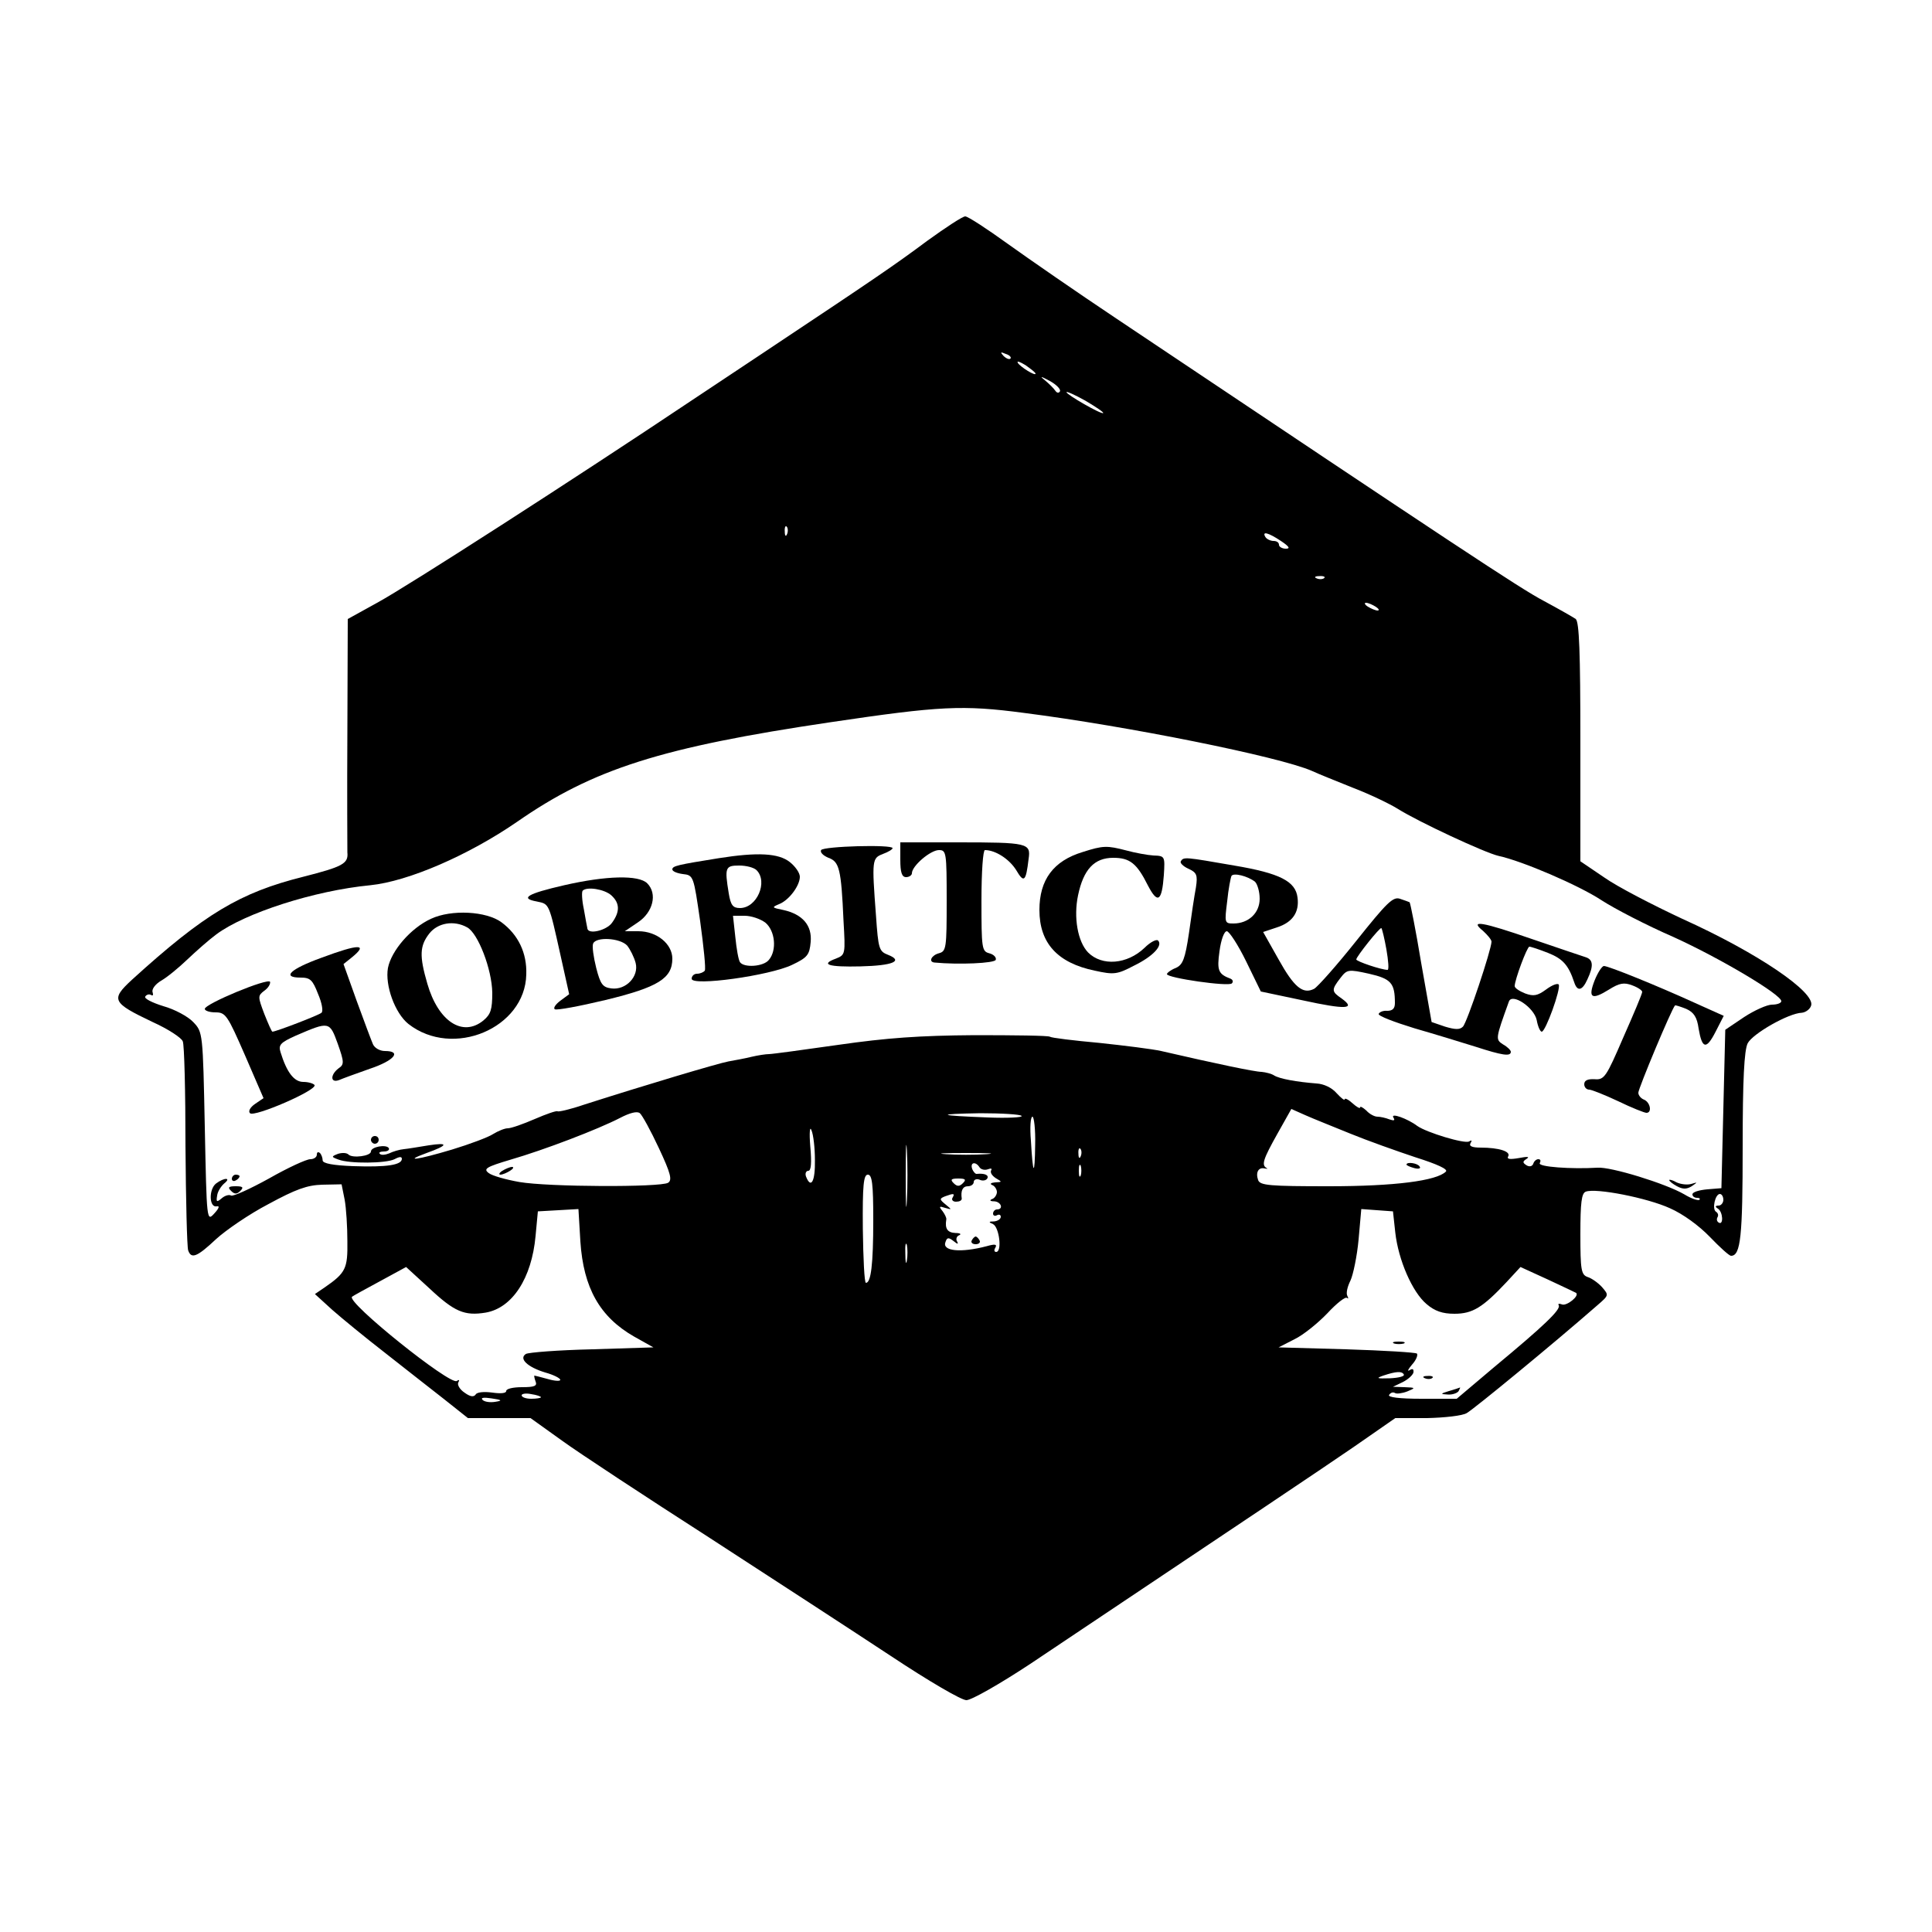 <?xml version="1.0" standalone="no"?>
<!DOCTYPE svg PUBLIC "-//W3C//DTD SVG 20010904//EN"
 "http://www.w3.org/TR/2001/REC-SVG-20010904/DTD/svg10.dtd">
<svg version="1.0" xmlns="http://www.w3.org/2000/svg"
 width="500pt" height="500pt" viewBox="0 0 500 500"
 preserveAspectRatio="xMidYMid meet">
<g transform="translate(0,500) scale(0.1,-0.1)"
fill="#000000" stroke="none">
<path d="M2400 4377 c-86 -64 -133 -96 -429 -293 -90 -60 -173 -115 -185 -123
-302 -202 -731 -478 -810 -521 l-76 -42 -1 -291 c-1 -161 0 -301 0 -313 3 -29
-12 -37 -114 -63 -164 -41 -256 -96 -444 -267 -55 -51 -51 -59 54 -109 40 -18
75 -41 78 -50 4 -8 7 -130 7 -271 1 -140 4 -262 7 -270 8 -23 23 -17 72 29 25
23 86 65 136 91 70 38 100 49 139 50 l50 1 8 -40 c4 -22 7 -70 7 -107 1 -71
-4 -82 -59 -120 l-25 -17 45 -41 c25 -22 86 -72 135 -110 50 -39 118 -93 153
-120 l63 -50 81 0 81 0 81 -58 c44 -32 216 -145 381 -251 165 -107 377 -245
471 -307 98 -65 182 -114 195 -114 13 0 85 41 164 93 598 400 743 497 838 562
l108 75 82 0 c45 1 92 6 103 13 18 10 226 181 338 279 30 26 30 26 12 47 -10
11 -27 23 -37 26 -17 6 -19 18 -19 111 0 82 3 106 14 110 26 10 159 -16 218
-43 34 -15 75 -45 103 -74 26 -27 50 -49 55 -49 25 0 30 51 30 282 0 175 4
250 13 268 13 25 106 78 140 79 10 1 21 9 24 18 13 34 -138 137 -333 225 -77
36 -168 83 -202 107 l-62 42 0 308 c0 235 -3 311 -12 319 -7 5 -44 26 -83 47
-61 32 -231 145 -1105 730 -102 68 -229 156 -282 194 -54 39 -103 71 -110 71
-7 0 -51 -29 -98 -63z m215 -305 c-3 -3 -11 0 -18 7 -9 10 -8 11 6 5 10 -3 15
-9 12 -12z m65 -39 c0 -7 -39 17 -46 28 -3 6 5 3 20 -6 14 -10 26 -19 26 -22z
m63 -46 c-3 -5 -8 -4 -12 2 -4 6 -16 18 -27 27 -14 11 -11 11 13 -2 18 -10 29
-22 26 -27z m112 -56 c-5 -4 -95 48 -95 54 0 3 22 -7 49 -22 27 -16 48 -30 46
-32z m-818 -313 c-3 -8 -6 -5 -6 6 -1 11 2 17 5 13 3 -3 4 -12 1 -19z m1278
-18 c21 -14 25 -20 13 -20 -10 0 -18 5 -18 10 0 6 -6 10 -14 10 -8 0 -18 5
-21 10 -10 16 7 12 40 -10z m112 -96 c-3 -3 -12 -4 -19 -1 -8 3 -5 6 6 6 11 1
17 -2 13 -5z m133 -74 c8 -5 11 -10 5 -10 -5 0 -17 5 -25 10 -8 5 -10 10 -5
10 6 0 17 -5 25 -10z m-910 -275 c267 -34 660 -113 745 -150 17 -8 65 -27 107
-44 42 -16 94 -41 115 -54 54 -34 226 -114 261 -122 61 -13 208 -76 267 -115
34 -22 117 -65 186 -95 121 -55 279 -149 279 -166 0 -5 -11 -9 -24 -9 -13 0
-46 -15 -72 -32 l-49 -33 -5 -205 -5 -205 -37 -3 c-21 -2 -38 -7 -38 -13 0 -5
5 -9 12 -9 6 0 9 -2 6 -5 -3 -3 -21 3 -39 14 -48 28 -191 72 -225 69 -67 -4
-155 2 -149 12 3 6 2 10 -4 10 -5 0 -11 -5 -13 -12 -3 -7 -10 -8 -17 -4 -11 7
-11 10 0 17 9 6 1 6 -20 2 -23 -4 -32 -3 -28 4 8 13 -24 23 -71 23 -23 0 -31
4 -26 12 4 7 3 8 -4 4 -11 -7 -110 23 -134 40 -25 19 -70 35 -62 22 5 -8 2 -9
-10 -5 -10 4 -24 7 -31 7 -8 0 -21 7 -29 16 -9 8 -16 12 -16 8 0 -4 -9 1 -20
11 -11 10 -20 14 -20 10 0 -4 -9 3 -21 16 -12 14 -33 24 -52 25 -51 4 -96 12
-110 21 -6 4 -21 8 -32 9 -17 0 -117 21 -260 54 -22 5 -94 14 -160 21 -66 6
-124 13 -128 16 -4 3 -92 4 -195 4 -142 -1 -227 -7 -352 -25 -91 -13 -172 -24
-180 -24 -8 0 -28 -3 -45 -7 -16 -4 -43 -9 -60 -12 -27 -5 -218 -62 -374 -112
-35 -12 -66 -19 -68 -17 -3 2 -29 -7 -59 -20 -30 -13 -61 -24 -70 -24 -8 0
-25 -7 -38 -15 -12 -8 -60 -26 -106 -40 -90 -27 -129 -32 -66 -9 56 20 58 28
6 20 -25 -4 -54 -9 -65 -10 -11 -1 -28 -6 -38 -11 -10 -4 -21 -5 -24 -1 -4 3
1 6 11 6 9 0 15 4 12 9 -7 10 -46 3 -46 -9 0 -12 -48 -18 -58 -8 -5 5 -17 5
-27 2 -18 -7 -18 -8 1 -15 29 -11 123 -10 145 1 13 7 19 7 19 1 0 -16 -39 -22
-125 -19 -53 2 -80 7 -80 15 0 6 -3 15 -7 19 -5 4 -8 2 -8 -4 0 -7 -8 -12 -17
-12 -10 0 -58 -22 -107 -50 -49 -27 -93 -47 -98 -44 -5 3 -16 0 -24 -7 -13
-11 -15 -10 -12 7 1 10 10 24 18 31 20 16 0 16 -21 0 -19 -15 -18 -63 2 -59 8
2 6 -5 -6 -18 -20 -22 -20 -22 -25 223 -5 244 -5 246 -30 272 -13 14 -48 33
-77 41 -29 9 -51 20 -47 25 3 5 10 7 15 4 5 -3 6 0 4 7 -3 8 7 21 22 30 16 9
46 34 68 55 22 21 56 51 75 65 74 55 253 113 398 127 99 10 255 78 380 164
197 137 373 193 812 258 283 42 341 45 500 24z m-945 -1126 c31 -66 35 -83 24
-90 -20 -12 -310 -11 -385 2 -34 6 -70 16 -79 23 -15 11 -7 16 57 35 86 25
225 78 283 108 25 13 44 18 51 12 6 -5 28 -45 49 -90z m1790 37 c44 -18 120
-45 168 -61 57 -18 85 -31 79 -37 -24 -24 -133 -38 -303 -38 -153 0 -178 2
-183 16 -7 20 1 34 17 30 7 -1 9 -1 5 1 -14 8 -9 23 28 89 l36 64 36 -16 c20
-9 73 -30 117 -48z m-851 46 c3 -4 -37 -6 -87 -4 -131 5 -139 9 -20 11 56 0
104 -3 107 -7z m35 -74 c-1 -85 -6 -80 -11 10 -3 34 -1 62 4 62 4 0 8 -33 7
-72z m-570 -40 c1 -55 -10 -76 -23 -43 -3 8 0 15 6 15 7 0 9 20 5 63 -3 36 -1
54 3 42 5 -11 9 -46 9 -77z m238 -105 c-2 -37 -3 -9 -3 62 0 72 1 102 3 68 2
-34 2 -93 0 -130z m450 115 c-3 -8 -6 -5 -6 6 -1 11 2 17 5 13 3 -3 4 -12 1
-19z m-244 5 c-29 -2 -77 -2 -105 0 -29 2 -6 3 52 3 58 0 81 -1 53 -3z m-18
-34 c4 -6 14 -8 22 -5 8 3 11 2 8 -3 -3 -6 3 -14 12 -20 17 -10 17 -10 -2 -11
-11 -1 -14 -4 -7 -7 6 -2 12 -11 12 -18 0 -7 -6 -16 -12 -18 -8 -3 -6 -6 5 -6
18 -1 25 -21 7 -21 -5 0 -10 -5 -10 -11 0 -5 5 -7 10 -4 6 3 10 1 10 -4 0 -6
-8 -11 -17 -12 -15 0 -15 -2 -3 -7 16 -8 24 -72 8 -72 -5 0 -6 5 -2 11 5 9 -1
10 -22 4 -68 -18 -117 -13 -107 11 4 12 8 12 21 2 10 -8 13 -9 9 -1 -4 6 -1
14 5 16 7 3 3 6 -9 6 -21 1 -28 11 -24 35 1 4 -4 14 -10 22 -10 12 -8 13 7 8
18 -5 18 -5 1 9 -16 13 -16 15 -1 21 22 8 26 8 19 -4 -3 -5 1 -10 9 -10 9 0
15 3 15 8 -3 20 2 32 16 32 8 0 15 5 15 11 0 6 7 9 15 6 8 -4 17 -2 20 3 5 9
-7 14 -27 12 -3 -1 -9 5 -12 13 -6 17 9 20 19 4z m262 -21 c-3 -7 -5 -2 -5 12
0 14 2 19 5 13 2 -7 2 -19 0 -25z m-537 -115 c0 -116 -6 -163 -19 -163 -4 0
-7 63 -8 140 -1 114 2 140 13 140 11 0 14 -24 14 -117z m232 95 c-9 -9 -15 -9
-24 0 -9 9 -7 12 12 12 19 0 21 -3 12 -12z m1968 -43 c0 -8 -6 -15 -12 -15 -9
0 -10 -3 -2 -8 13 -8 15 -44 2 -36 -5 3 -6 9 -3 14 3 5 1 11 -4 14 -11 7 -2
46 10 46 5 0 9 -7 9 -15z m-2958 -108 c8 -120 50 -195 139 -246 l50 -28 -159
-5 c-87 -2 -164 -8 -171 -12 -19 -12 4 -34 50 -48 22 -6 39 -15 39 -19 0 -4
-15 -3 -32 2 -18 5 -34 9 -35 9 -1 0 0 -7 3 -15 5 -12 -3 -15 -35 -15 -23 0
-41 -4 -41 -10 0 -6 -15 -7 -36 -4 -22 3 -40 1 -43 -5 -5 -7 -14 -6 -29 5 -12
8 -19 20 -16 26 4 7 2 8 -4 4 -18 -11 -286 204 -271 218 2 2 35 20 72 40 l68
37 60 -55 c65 -61 91 -72 146 -63 69 12 119 89 129 198 l6 64 53 3 52 3 5 -84z
m2109 23 c8 -71 44 -154 81 -185 21 -18 41 -25 72 -25 47 0 73 16 135 82 l36
39 70 -32 c39 -18 72 -34 74 -35 9 -8 -24 -34 -36 -30 -8 3 -12 2 -9 -2 6 -11
-38 -53 -167 -160 l-97 -82 -91 0 c-58 0 -88 4 -84 10 4 6 10 8 15 5 4 -3 19
-1 32 4 22 9 22 10 -7 11 l-30 1 25 12 c14 7 26 18 28 25 1 9 -2 11 -10 6 -7
-4 -4 2 6 14 11 12 16 25 13 29 -4 3 -86 8 -182 11 l-176 5 41 21 c23 11 61
42 85 67 24 26 47 44 51 40 4 -3 4 -1 1 5 -4 7 0 24 8 40 7 15 17 63 21 106
l7 79 41 -3 41 -3 6 -55z m-1264 -72 c-2 -13 -4 -5 -4 17 -1 22 1 32 4 23 2
-10 2 -28 0 -40z m1286 -295 c3 -5 -14 -9 -36 -10 -34 -1 -37 0 -17 7 33 11
48 12 53 3z m-2233 -59 c0 -2 -11 -4 -25 -4 -14 0 -25 4 -25 9 0 4 11 6 25 3
14 -2 25 -6 25 -8z m-119 -12 c-13 -2 -27 0 -32 5 -6 6 3 7 23 4 28 -4 29 -6
9 -9z"/>
<path d="M2330 2775 c0 -33 4 -45 15 -45 8 0 15 5 15 10 0 19 48 60 70 60 19
0 20 -6 20 -131 0 -122 -1 -131 -20 -136 -19 -5 -28 -22 -12 -24 63 -6 156 -2
159 7 2 6 -5 14 -17 17 -19 5 -20 13 -20 136 0 75 4 131 9 131 27 0 63 -23 81
-52 20 -34 25 -30 32 29 6 41 -1 43 -184 43 l-148 0 0 -45z"/>
<path d="M2125 2800 c-3 -6 5 -14 19 -20 28 -10 33 -28 39 -163 5 -87 5 -88
-20 -98 -41 -15 -19 -22 64 -20 84 2 112 14 71 30 -23 9 -25 15 -31 102 -11
145 -10 148 18 159 14 5 25 12 25 15 0 10 -179 5 -185 -5z"/>
<path d="M2802 2795 c-76 -23 -112 -72 -112 -150 0 -86 47 -137 143 -157 50
-11 58 -10 102 13 49 24 75 52 62 65 -4 4 -20 -4 -35 -19 -45 -43 -110 -48
-146 -12 -27 28 -38 91 -26 148 14 67 42 97 91 97 43 0 61 -14 90 -72 25 -48
36 -41 41 27 3 49 3 50 -27 51 -16 1 -48 7 -70 13 -50 13 -60 13 -113 -4z"/>
<path d="M1860 2779 c-106 -17 -120 -20 -120 -29 0 -5 12 -10 27 -12 28 -3 28
-5 45 -122 9 -66 15 -123 12 -128 -3 -4 -12 -8 -20 -8 -8 0 -14 -6 -14 -13 0
-20 202 8 260 36 40 19 45 26 48 59 4 43 -21 72 -71 83 -30 6 -30 7 -11 15 26
10 54 48 54 71 0 10 -12 27 -26 38 -29 23 -83 26 -184 10z m98 -31 c30 -30 1
-98 -43 -98 -18 0 -24 7 -29 38 -11 67 -9 72 27 72 18 0 38 -5 45 -12z m23
-136 c25 -21 30 -71 9 -96 -14 -18 -65 -21 -75 -6 -4 6 -9 35 -12 65 l-6 55
30 0 c17 0 41 -8 54 -18z"/>
<path d="M3056 2771 c-3 -4 6 -13 19 -19 22 -10 25 -16 20 -49 -4 -21 -12 -74
-18 -118 -10 -67 -16 -82 -34 -90 -13 -5 -23 -13 -23 -16 0 -10 160 -33 168
-24 4 4 3 9 -3 12 -32 12 -36 21 -29 71 4 30 12 52 19 52 6 0 29 -35 50 -78
l38 -78 109 -23 c110 -24 139 -23 100 5 -26 18 -27 22 -3 53 17 22 20 23 74
11 57 -13 67 -24 67 -76 0 -14 -6 -20 -20 -20 -10 1 -20 -3 -22 -8 -2 -5 40
-21 92 -37 52 -15 124 -37 159 -48 68 -22 91 -26 91 -13 0 4 -9 13 -20 19 -20
13 -20 14 15 111 8 23 65 -15 72 -48 3 -17 9 -30 13 -30 10 0 50 111 44 122
-3 4 -17 -1 -33 -13 -22 -16 -32 -18 -54 -10 -15 6 -27 14 -27 19 0 16 32 102
38 102 4 0 25 -7 48 -16 38 -15 53 -31 68 -76 8 -25 21 -22 34 7 17 36 15 52
-5 58 -10 3 -71 24 -136 46 -133 46 -165 51 -129 22 12 -11 22 -23 22 -28 0
-20 -63 -209 -74 -220 -8 -8 -19 -8 -46 0 l-35 12 -27 153 c-14 85 -28 155
-30 157 -2 1 -13 5 -25 9 -18 6 -34 -10 -113 -109 -51 -64 -100 -119 -109
-124 -29 -15 -52 4 -92 76 l-40 71 36 12 c40 13 58 39 53 77 -5 42 -45 63
-164 83 -127 22 -131 23 -138 11z m192 -53 c6 -6 12 -25 12 -44 0 -37 -29 -64
-68 -64 -23 0 -23 2 -16 58 3 31 9 61 11 65 5 9 42 0 61 -15z m340 -175 c5
-29 7 -53 3 -53 -16 0 -81 22 -81 27 0 7 62 85 65 81 2 -2 8 -27 13 -55z"/>
<path d="M1460 2709 c-96 -22 -115 -34 -71 -42 33 -7 31 -2 62 -141 l22 -99
-23 -17 c-12 -9 -19 -19 -14 -22 5 -3 64 8 131 24 136 33 173 56 173 107 0 38
-40 71 -88 71 l-35 0 34 23 c39 26 51 74 24 101 -22 22 -106 20 -215 -5z m122
-26 c22 -20 23 -42 2 -71 -14 -20 -63 -32 -64 -14 -1 4 -5 26 -9 49 -5 23 -6
45 -3 48 11 11 56 4 74 -12z m41 -130 c8 -10 18 -30 22 -45 9 -35 -25 -71 -63
-66 -22 3 -28 10 -39 53 -7 28 -11 56 -8 63 7 18 69 15 88 -5z"/>
<path d="M1115 2622 c-52 -24 -102 -82 -111 -127 -8 -45 18 -117 53 -145 115
-90 302 -11 305 128 2 56 -21 103 -64 135 -39 29 -130 34 -183 9z m94 -22 c28
-15 64 -108 65 -169 0 -44 -4 -56 -23 -72 -54 -44 -117 -2 -145 95 -21 72 -20
98 5 130 22 28 64 35 98 16z"/>
<path d="M831 2521 c-80 -29 -103 -51 -53 -51 25 0 31 -6 45 -42 10 -23 14
-45 9 -49 -6 -6 -118 -49 -127 -49 -2 0 -11 21 -21 46 -17 45 -17 47 0 60 10
7 16 17 15 23 -5 11 -169 -57 -169 -70 0 -5 13 -9 28 -9 26 0 31 -8 76 -111
l48 -111 -22 -15 c-13 -9 -18 -19 -13 -24 11 -11 175 60 167 73 -3 4 -16 8
-29 8 -24 0 -43 25 -59 77 -6 19 0 25 40 43 86 37 87 37 108 -21 17 -48 17
-54 2 -64 -22 -17 -21 -39 2 -30 9 4 45 17 79 29 63 21 84 46 39 46 -13 0 -27
8 -31 18 -4 9 -23 60 -42 112 l-34 95 20 16 c46 37 21 37 -78 0z"/>
<path d="M4127 2463 c-18 -46 -8 -52 37 -24 27 17 39 19 60 11 14 -5 26 -13
26 -17 0 -5 -22 -57 -49 -118 -44 -102 -49 -110 -74 -108 -18 1 -27 -3 -27
-13 0 -8 6 -14 13 -14 6 0 41 -14 75 -30 35 -17 68 -30 73 -30 15 0 10 27 -6
34 -8 3 -15 11 -15 18 0 11 86 217 95 226 1 1 14 -3 29 -9 20 -9 28 -22 32
-51 9 -53 20 -55 44 -8 l21 41 -78 35 c-92 42 -220 94 -232 94 -5 0 -16 -17
-24 -37z"/>
<path d="M960 2050 c0 -5 5 -10 10 -10 6 0 10 5 10 10 0 6 -4 10 -10 10 -5 0
-10 -4 -10 -10z"/>
<path d="M600 1949 c0 -5 5 -7 10 -4 6 3 10 8 10 11 0 2 -4 4 -10 4 -5 0 -10
-5 -10 -11z"/>
<path d="M4320 1946 c0 -3 9 -10 20 -16 15 -8 25 -8 38 0 16 11 16 11 -1 6
-10 -3 -27 -1 -38 4 -10 6 -19 8 -19 6z"/>
<path d="M598 1918 c9 -9 15 -9 24 0 9 9 7 12 -12 12 -19 0 -21 -3 -12 -12z"/>
<path d="M1300 1970 c-8 -5 -10 -10 -5 -10 6 0 17 5 25 10 8 5 11 10 5 10 -5
0 -17 -5 -25 -10z"/>
<path d="M3640 1986 c0 -2 9 -6 20 -9 11 -3 18 -1 14 4 -5 9 -34 13 -34 5z"/>
<path d="M2515 1790 c-3 -5 1 -10 10 -10 9 0 13 5 10 10 -3 6 -8 10 -10 10 -2
0 -7 -4 -10 -10z"/>
<path d="M3608 1523 c6 -2 18 -2 25 0 6 3 1 5 -13 5 -14 0 -19 -2 -12 -5z"/>
<path d="M3688 1433 c7 -3 16 -2 19 1 4 3 -2 6 -13 5 -11 0 -14 -3 -6 -6z"/>
<path d="M3750 1400 c-23 -7 -23 -8 -3 -9 12 -1 25 4 28 9 3 6 5 10 3 9 -2 -1
-14 -5 -28 -9z"/>
</g>
</svg>
